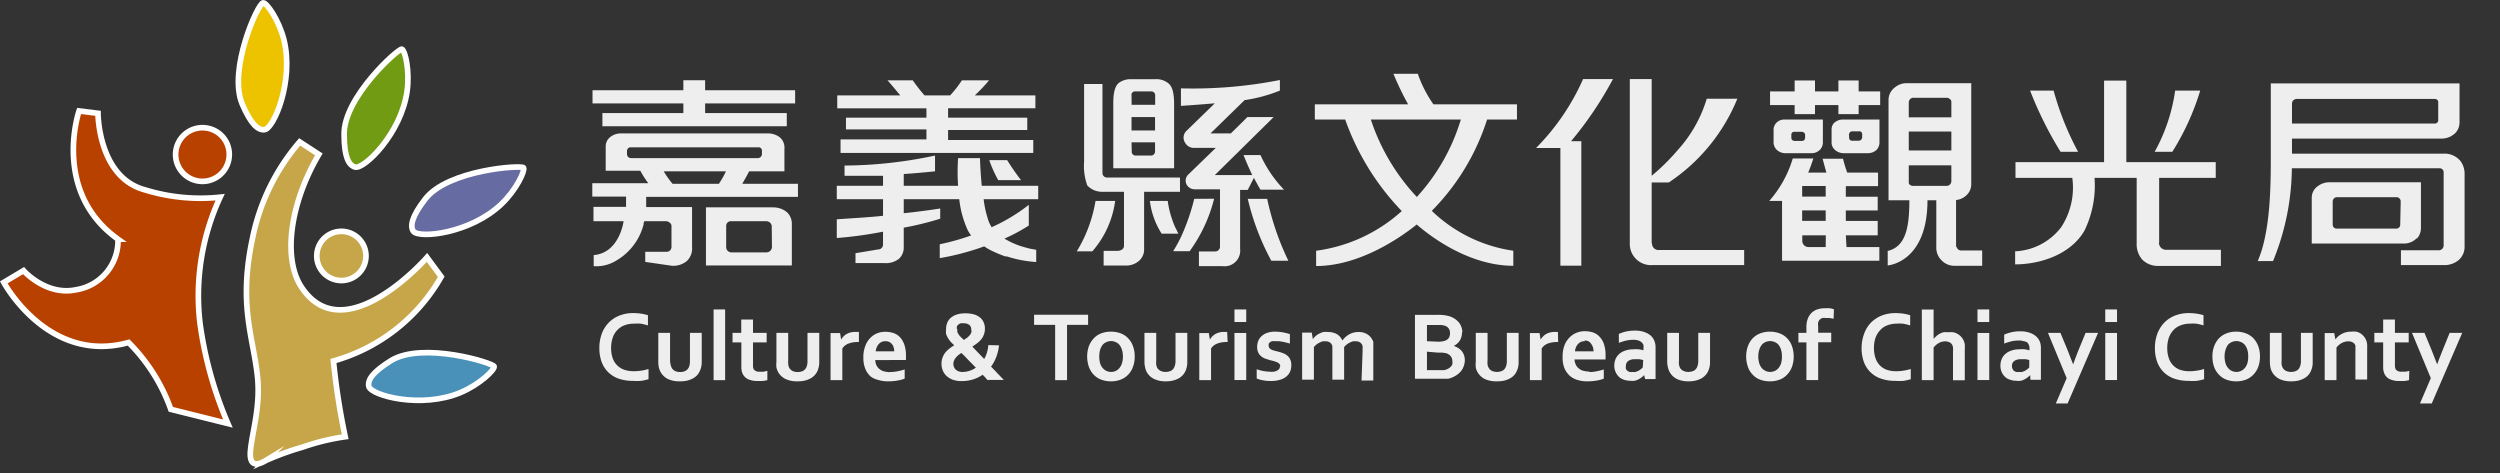 <svg id="圖層_1" data-name="圖層 1" xmlns="http://www.w3.org/2000/svg" viewBox="0 0 212.48 40.24"><rect x="0" y="0" width="212.48" height="40.24" fill="#333333" stroke="none"/><defs><style>.cls-1{fill:#eee;}.cls-2{fill:#b94100;}.cls-3{fill:none;stroke:#fff;stroke-miterlimit:10;stroke-width:0.48px;}.cls-4{fill:#c6a648;}.cls-5{fill:#709b12;}.cls-6{fill:#edc300;}.cls-7{fill:#666ba1;}.cls-8{fill:#4991b8;}</style></defs><title>footerTBOCC</title><path class="cls-1" d="M53.84,27.51a2.15,2.15,0,0,0-.77.14,1.62,1.62,0,0,0-.6.4,1.72,1.72,0,0,0-.39.64,2.66,2.66,0,0,0-.14.88,2.51,2.51,0,0,0,.13.86,1.58,1.58,0,0,0,1,1,2.43,2.43,0,0,0,.79.12,3.52,3.52,0,0,0,.64-.05,3.76,3.76,0,0,0,.62-.14v.87a5.33,5.33,0,0,1-.63.14,5.27,5.27,0,0,1-.7,0,3.62,3.62,0,0,1-1.24-.2,2.35,2.35,0,0,1-.89-.57,2.33,2.33,0,0,1-.54-.88,3.39,3.39,0,0,1-.18-1.13,3.52,3.52,0,0,1,.19-1.18,2.7,2.7,0,0,1,.56-.94,2.64,2.64,0,0,1,.91-.63,3.17,3.17,0,0,1,1.23-.23,4.68,4.68,0,0,1,.67.05,4,4,0,0,1,.57.13v.87a4.26,4.26,0,0,0-.62-.15,3.6,3.6,0,0,0-.56,0"/><path class="cls-1" d="M57.76,32.41a2.3,2.3,0,0,1-1-.2,1.48,1.48,0,0,1-.6-.56,1.67,1.67,0,0,1-.16-.41,2.49,2.49,0,0,1-.05-.5V28.29h1v2.35A1.75,1.75,0,0,0,57,31a1,1,0,0,0,.09.26.66.66,0,0,0,.28.27,1,1,0,0,0,.44.09,1,1,0,0,0,.45-.1.67.67,0,0,0,.29-.31,1.32,1.32,0,0,0,.09-.54V28.29h1v2.45a1.73,1.73,0,0,1-.18.83,1.36,1.36,0,0,1-.24.35,1.38,1.38,0,0,1-.36.26,2.09,2.09,0,0,1-.46.17,2.65,2.65,0,0,1-.58.06"/><rect class="cls-1" x="60.65" y="26.3" width="0.98" height="6.01"/><path class="cls-1" d="M65.22,32.31a3.27,3.27,0,0,1-.4.07l-.43,0a1.83,1.83,0,0,1-.83-.16,1,1,0,0,1-.45-.47,1.44,1.44,0,0,1-.1-.6V29.1h-.75v-.81H63V27.16h1v1.13h1.16v.81H64v1.95a.66.66,0,0,0,.07.35.55.55,0,0,0,.49.19,2,2,0,0,0,.34,0l.32-.07Z"/><path class="cls-1" d="M67.76,32.41a2.25,2.25,0,0,1-1-.2,1.44,1.44,0,0,1-.61-.56,1.67,1.67,0,0,1-.16-.41,2.49,2.49,0,0,1,0-.5V28.29h1v2.35A1.75,1.75,0,0,0,67,31a.72.72,0,0,0,.08.26.66.66,0,0,0,.28.27,1,1,0,0,0,.44.09,1.08,1.08,0,0,0,.46-.1.71.71,0,0,0,.28-.31,1.32,1.32,0,0,0,.09-.54V28.29h1v2.45a1.86,1.86,0,0,1-.17.83,1.4,1.4,0,0,1-.25.35,1.38,1.38,0,0,1-.36.26,1.91,1.91,0,0,1-.46.17,2.58,2.58,0,0,1-.58.06"/><path class="cls-1" d="M73,29.07h-.09a2.15,2.15,0,0,0-.79.13,1.07,1.07,0,0,0-.53.42v2.69h-1v-4h.81l.09.56h0a1.19,1.19,0,0,1,.48-.49,1.49,1.49,0,0,1,.73-.17H73Z"/><path class="cls-1" d="M75.66,31.62a3.21,3.21,0,0,0,.6-.06,5.83,5.83,0,0,0,.63-.16v.78a2.63,2.63,0,0,1-.59.16,4.32,4.32,0,0,1-.82.07,2.73,2.73,0,0,1-.81-.11A1.79,1.79,0,0,1,74,32a1.76,1.76,0,0,1-.45-.64,2.39,2.39,0,0,1-.17-.94,2.54,2.54,0,0,1,.16-1,1.82,1.82,0,0,1,1-1.09,1.9,1.9,0,0,1,.71-.13,2.23,2.23,0,0,1,.7.11,1.41,1.41,0,0,1,.56.37,1.79,1.79,0,0,1,.36.64,2.86,2.86,0,0,1,.13.93c0,.14,0,.25,0,.35H74.39a1.17,1.17,0,0,0,.12.48.91.91,0,0,0,.27.31.93.93,0,0,0,.39.18,1.88,1.88,0,0,0,.49.06M75.26,29a.88.88,0,0,0-.33.06.92.92,0,0,0-.25.19,1.1,1.1,0,0,0-.17.28,1.14,1.14,0,0,0-.08.33H76a.88.88,0,0,0-.05-.33.67.67,0,0,0-.14-.28.71.71,0,0,0-.23-.19.81.81,0,0,0-.33-.06"/><path class="cls-1" d="M84.91,29.35a3.91,3.91,0,0,1-.24,1,3.3,3.3,0,0,1-.44.81l.4.41c.12.14.23.25.33.35l.24.25.12.12H83.91l-.15-.19-.24-.25a3,3,0,0,1-.86.41,3.31,3.31,0,0,1-.93.13,2.19,2.19,0,0,1-.7-.1,1.57,1.57,0,0,1-.54-.3,1.35,1.35,0,0,1-.35-.47,1.54,1.54,0,0,1-.12-.61,1.42,1.42,0,0,1,.09-.52,1.72,1.72,0,0,1,.23-.42,2.26,2.26,0,0,1,.35-.34,4.21,4.21,0,0,1,.41-.28l-.3-.3a2.35,2.35,0,0,1-.23-.32,1.58,1.58,0,0,1-.16-.35,1.75,1.75,0,0,1,0-.4,1.32,1.32,0,0,1,.11-.57,1,1,0,0,1,.32-.42,1.43,1.43,0,0,1,.52-.27,2.4,2.4,0,0,1,.69-.09,2.84,2.84,0,0,1,.69.08,1.48,1.48,0,0,1,.52.25,1,1,0,0,1,.33.41,1.25,1.25,0,0,1,.12.56,1.36,1.36,0,0,1-.09.51,1.27,1.27,0,0,1-.23.41,2.2,2.2,0,0,1-.35.33l-.4.28.46.48.55.57a2.66,2.66,0,0,0,.23-.54,3,3,0,0,0,.12-.64Zm-3.09,2.26a1.88,1.88,0,0,0,.57-.09,2,2,0,0,0,.55-.27l-.32-.33-.32-.32L82,30.28,81.71,30a3.15,3.15,0,0,0-.27.19,1.45,1.45,0,0,0-.21.22.72.72,0,0,0-.14.24.6.6,0,0,0-.06.27.62.62,0,0,0,.07.31.56.56,0,0,0,.16.21.75.75,0,0,0,.25.13,1.06,1.06,0,0,0,.31.05M81.37,28a.85.85,0,0,0,0,.23,1.13,1.13,0,0,0,.12.21,1.24,1.24,0,0,0,.19.22l.24.23.27-.18a1.49,1.49,0,0,0,.22-.21.79.79,0,0,0,.14-.23.58.58,0,0,0,0-.26.5.5,0,0,0-.16-.39.73.73,0,0,0-.47-.14.77.77,0,0,0-.27,0,.55.55,0,0,0-.2.11.36.36,0,0,0-.12.16.54.54,0,0,0,0,.21"/><polygon class="cls-1" points="90.69 32.31 89.68 32.31 89.68 27.61 87.89 27.61 87.89 26.75 92.48 26.75 92.48 27.61 90.69 27.61 90.69 32.31"/><path class="cls-1" d="M96.44,30.3a2.35,2.35,0,0,1-.14.86,1.87,1.87,0,0,1-.4.67,1.76,1.76,0,0,1-.64.43,2.23,2.23,0,0,1-.83.15,2.26,2.26,0,0,1-.85-.15,1.68,1.68,0,0,1-.64-.43,1.87,1.87,0,0,1-.4-.67,2.71,2.71,0,0,1,0-1.72,2,2,0,0,1,.41-.67,1.65,1.65,0,0,1,.63-.43,2.24,2.24,0,0,1,.84-.15,2.3,2.3,0,0,1,.85.15,1.65,1.65,0,0,1,.63.43,1.81,1.81,0,0,1,.4.67,2.35,2.35,0,0,1,.14.86m-1,0a1.89,1.89,0,0,0-.08-.56,1.27,1.27,0,0,0-.21-.42.75.75,0,0,0-.32-.24.9.9,0,0,0-.4-.09.87.87,0,0,0-.4.09.75.75,0,0,0-.32.24,1.27,1.27,0,0,0-.21.42,1.91,1.91,0,0,0-.07.56,2,2,0,0,0,.07.57,1.17,1.17,0,0,0,.21.4,1,1,0,0,0,.32.25.91.91,0,0,0,.41.09.9.9,0,0,0,.4-.09.93.93,0,0,0,.31-.25,1.17,1.17,0,0,0,.21-.4,2,2,0,0,0,.08-.57"/><path class="cls-1" d="M99.09,32.41a2.25,2.25,0,0,1-1-.2,1.44,1.44,0,0,1-.61-.56,1.34,1.34,0,0,1-.15-.41,1.9,1.9,0,0,1-.06-.5V28.29h1v2.35a1.75,1.75,0,0,0,0,.35,1,1,0,0,0,.08.26.63.63,0,0,0,.29.27.94.94,0,0,0,.43.09,1.08,1.08,0,0,0,.46-.1.65.65,0,0,0,.28-.31,1.3,1.3,0,0,0,.1-.54V28.29h1v2.45a1.86,1.86,0,0,1-.17.83,1.4,1.4,0,0,1-.25.35,1.52,1.52,0,0,1-.35.26,2.17,2.17,0,0,1-.47.17,2.58,2.58,0,0,1-.58.06"/><path class="cls-1" d="M104.34,29.07h-.09a2.15,2.15,0,0,0-.79.13,1.07,1.07,0,0,0-.53.42v2.69h-1v-4h.81l.09.56h0a1.26,1.26,0,0,1,.48-.49,1.51,1.51,0,0,1,.73-.17h.26Z"/><path class="cls-1" d="M104.92,26.3h1v1.07h-1Zm0,2h1v4h-1Z"/><path class="cls-1" d="M108.81,31.14a.31.31,0,0,0-.07-.21.72.72,0,0,0-.19-.14l-.28-.1-.33-.08-.41-.13a1.13,1.13,0,0,1-.35-.21.83.83,0,0,1-.24-.31,1,1,0,0,1-.09-.46,1.35,1.35,0,0,1,.12-.59,1.08,1.08,0,0,1,.33-.4,1.23,1.23,0,0,1,.47-.24,1.85,1.85,0,0,1,.58-.08,3.85,3.85,0,0,1,.69.06,4.22,4.22,0,0,1,.59.15v.8l-.29-.08-.31-.07-.31-.05-.29,0a1.12,1.12,0,0,0-.29,0,.46.46,0,0,0-.2.09.35.35,0,0,0-.11.13.33.33,0,0,0,0,.15.32.32,0,0,0,.07.22.48.48,0,0,0,.2.14,1.43,1.43,0,0,0,.27.09l.28.07A3.17,3.17,0,0,1,109,30a1.25,1.25,0,0,1,.38.2.89.89,0,0,1,.27.33,1.08,1.08,0,0,1,.1.51,1.38,1.38,0,0,1-.12.59,1.22,1.22,0,0,1-.36.42,1.59,1.59,0,0,1-.56.25,2.59,2.59,0,0,1-.7.08,3.54,3.54,0,0,1-.69-.06,2.6,2.6,0,0,1-.51-.15v-.79a3.38,3.38,0,0,0,.6.16,3.25,3.25,0,0,0,.51.05,1.72,1.72,0,0,0,.34,0,1,1,0,0,0,.28-.09.62.62,0,0,0,.18-.14.38.38,0,0,0,.06-.22"/><path class="cls-1" d="M115.81,29.86v-.24c0-.08,0-.14,0-.19a.51.51,0,0,0-.18-.3.58.58,0,0,0-.37-.12,1.26,1.26,0,0,0-.27,0,1.53,1.53,0,0,0-.27.11,1.4,1.4,0,0,0-.26.16,1.52,1.52,0,0,0-.22.22v2.77h-1V29.62c0-.08,0-.14,0-.19a.51.51,0,0,0-.18-.3.59.59,0,0,0-.38-.12,1.27,1.27,0,0,0-.26,0,1.53,1.53,0,0,0-.27.11,1.4,1.4,0,0,0-.26.16,1.52,1.52,0,0,0-.22.22v2.77h-1v-4h.82l.09.56h0a1.27,1.27,0,0,1,.22-.25,1.14,1.14,0,0,1,.3-.21,1.79,1.79,0,0,1,.37-.15,1.86,1.86,0,0,1,.42,0,1.53,1.53,0,0,1,.72.17,1.18,1.18,0,0,1,.48.55h0a2.35,2.35,0,0,1,.26-.29,1.54,1.54,0,0,1,.32-.23,1.55,1.55,0,0,1,.8-.2,1.33,1.33,0,0,1,.72.18,1.15,1.15,0,0,1,.45.48.89.89,0,0,1,.08.17c0,.07,0,.14,0,.21a2.06,2.06,0,0,1,0,.26c0,.1,0,.2,0,.32v2.5h-1Z"/><path class="cls-1" d="M124.26,28.23a1.38,1.38,0,0,1-.16.67,1.32,1.32,0,0,1-.54.5h0a1.91,1.91,0,0,1,.38.18,1.52,1.52,0,0,1,.3.26,1.31,1.31,0,0,1,.19.35,1.37,1.37,0,0,1,.07.42,1.6,1.6,0,0,1-.29.89,1.71,1.71,0,0,1-.44.4,2.14,2.14,0,0,1-.68.29l-.22,0-.27,0-.34,0h-2V26.76h1.93a3.34,3.34,0,0,1,1,.12,1.71,1.71,0,0,1,.84.57,1.44,1.44,0,0,1,.26.78m-2.09.81a1.89,1.89,0,0,0,.62-.08.68.68,0,0,0,.33-.26.82.82,0,0,0,.09-.38.69.69,0,0,0-.11-.4.64.64,0,0,0-.38-.25l-.26-.05h-1.21V29Zm-.92.85v1.57h.67l.46,0,.32,0a1.17,1.17,0,0,0,.36-.13.8.8,0,0,0,.22-.17.61.61,0,0,0,.13-.22,1,1,0,0,0,0-.25.68.68,0,0,0-.13-.4.79.79,0,0,0-.4-.27l-.29-.05-.41,0Z"/><path class="cls-1" d="M127.19,32.41a2.3,2.3,0,0,1-1-.2,1.48,1.48,0,0,1-.6-.56,1.35,1.35,0,0,1-.16-.41,2.49,2.49,0,0,1,0-.5V28.29h1v2.35a1.75,1.75,0,0,0,0,.35,1,1,0,0,0,.09.26.61.61,0,0,0,.28.27,1,1,0,0,0,.44.09,1.06,1.06,0,0,0,.45-.1.61.61,0,0,0,.28-.31,1.16,1.16,0,0,0,.1-.54V28.29h1v2.45a1.73,1.73,0,0,1-.17.83,1.36,1.36,0,0,1-.24.35,1.38,1.38,0,0,1-.36.26,2.09,2.09,0,0,1-.46.17,2.65,2.65,0,0,1-.58.06"/><path class="cls-1" d="M132.43,29.07h-.08a2.2,2.2,0,0,0-.8.13,1.09,1.09,0,0,0-.52.42v2.69h-1v-4h.82l.09.56h0a1.33,1.33,0,0,1,.48-.49,1.54,1.54,0,0,1,.73-.17h.26Z"/><path class="cls-1" d="M135.08,31.62a3.05,3.05,0,0,0,.6-.06,4.85,4.85,0,0,0,.63-.16v.78a2.51,2.51,0,0,1-.58.16,4.39,4.39,0,0,1-.82.07,2.65,2.65,0,0,1-.81-.11,1.72,1.72,0,0,1-.67-.35,1.91,1.91,0,0,1-.46-.64,2.4,2.4,0,0,1-.16-.94,2.76,2.76,0,0,1,.15-1,1.93,1.93,0,0,1,.43-.68,1.69,1.69,0,0,1,.61-.41,1.85,1.85,0,0,1,.7-.13,2.3,2.3,0,0,1,.71.11,1.37,1.37,0,0,1,.55.37,1.66,1.66,0,0,1,.37.64,2.86,2.86,0,0,1,.13.93c0,.14,0,.25,0,.35h-2.64a1.17,1.17,0,0,0,.13.48.81.81,0,0,0,.27.31.88.88,0,0,0,.39.18,1.86,1.86,0,0,0,.48.06M134.69,29a.84.84,0,0,0-.33.06.79.79,0,0,0-.25.19.88.88,0,0,0-.17.28,1.14,1.14,0,0,0-.08.33h1.58a1.14,1.14,0,0,0-.05-.33.82.82,0,0,0-.14-.28A.71.71,0,0,0,135,29a.88.88,0,0,0-.33-.06"/><path class="cls-1" d="M139.74,31.88h0a1.2,1.2,0,0,1-.2.18,1.67,1.67,0,0,1-.26.17,1.15,1.15,0,0,1-.34.13,1.23,1.23,0,0,1-.39,0,1.61,1.61,0,0,1-.54-.09,1.12,1.12,0,0,1-.42-.25,1.3,1.3,0,0,1-.28-.41,1.32,1.32,0,0,1-.11-.53,1.59,1.59,0,0,1,.12-.59,1.27,1.27,0,0,1,.33-.43,1.47,1.47,0,0,1,.51-.27,1.93,1.93,0,0,1,.65-.1,2.33,2.33,0,0,1,.48,0,3,3,0,0,1,.39.08v-.17a.86.86,0,0,0,0-.27.57.57,0,0,0-.15-.23.76.76,0,0,0-.28-.16,1.22,1.22,0,0,0-.41-.06,3.05,3.05,0,0,0-.6.06,5.24,5.24,0,0,0-.65.2v-.76a3.43,3.43,0,0,1,.64-.21,3.38,3.38,0,0,1,.72-.07,2.27,2.27,0,0,1,.77.11,1.69,1.69,0,0,1,.55.29,1.19,1.19,0,0,1,.33.45,1.47,1.47,0,0,1,.11.56v1.51c0,.27,0,.5,0,.69s0,.36,0,.51h-.89Zm-.08-1.28-.32-.07-.37,0a1,1,0,0,0-.57.14.5.5,0,0,0-.21.44.61.61,0,0,0,0,.24.55.55,0,0,0,.13.17.66.66,0,0,0,.19.09.59.59,0,0,0,.23,0,.86.86,0,0,0,.28,0l.25-.1.2-.14a1,1,0,0,0,.15-.14Z"/><path class="cls-1" d="M143.52,32.41a2.25,2.25,0,0,1-1-.2,1.42,1.42,0,0,1-.76-1,1.9,1.9,0,0,1-.06-.5V28.29h1v2.35a1.75,1.75,0,0,0,0,.35,1.6,1.6,0,0,0,.08.26.69.69,0,0,0,.29.27.94.94,0,0,0,.43.09,1.08,1.08,0,0,0,.46-.1.65.65,0,0,0,.28-.31,1.3,1.3,0,0,0,.1-.54V28.29h1v2.45a1.86,1.86,0,0,1-.17.83,1.4,1.4,0,0,1-.25.35,1.52,1.52,0,0,1-.35.26,2.17,2.17,0,0,1-.47.17,2.52,2.52,0,0,1-.58.06"/><path class="cls-1" d="M152.45,30.3a2.58,2.58,0,0,1-.14.86,1.89,1.89,0,0,1-.41.67,1.65,1.65,0,0,1-.63.43,2.24,2.24,0,0,1-.84.15,2.3,2.3,0,0,1-.85-.15,1.65,1.65,0,0,1-.63-.43,1.74,1.74,0,0,1-.4-.67,2.71,2.71,0,0,1,0-1.72,2,2,0,0,1,.4-.67,1.76,1.76,0,0,1,.64-.43,2.23,2.23,0,0,1,.83-.15,2.26,2.26,0,0,1,.85.15,1.68,1.68,0,0,1,.64.43,1.81,1.81,0,0,1,.4.67,2.58,2.58,0,0,1,.14.86m-1,0a1.91,1.91,0,0,0-.07-.56,1.27,1.27,0,0,0-.21-.42.75.75,0,0,0-.32-.24.91.91,0,0,0-.41-.09.93.93,0,0,0-.4.09.79.79,0,0,0-.31.24,1.27,1.27,0,0,0-.21.42,1.89,1.89,0,0,0-.08.56,2,2,0,0,0,.08.57,1.17,1.17,0,0,0,.21.4,1,1,0,0,0,.32.25.9.9,0,0,0,.4.09,1,1,0,0,0,.41-.09.93.93,0,0,0,.31-.25,1.17,1.17,0,0,0,.21-.4,2,2,0,0,0,.07-.57"/><path class="cls-1" d="M155.84,27.09l-.33-.06-.33,0a.85.85,0,0,0-.29,0,.54.54,0,0,0-.22.13.57.57,0,0,0-.14.24,1.16,1.16,0,0,0,0,.35v.53h1.11v.81h-1.11v3.21h-1V29.1h-.68v-.81h.68v-.48a2,2,0,0,1,.12-.73,1.37,1.37,0,0,1,.33-.5,1.32,1.32,0,0,1,.5-.29,2.06,2.06,0,0,1,.62-.09,3,3,0,0,1,.42,0,1.62,1.62,0,0,1,.35.09Z"/><path class="cls-1" d="M161.17,27.51a2.1,2.1,0,0,0-.76.14,1.48,1.48,0,0,0-.6.4,1.88,1.88,0,0,0-.4.64,2.66,2.66,0,0,0-.14.88,2.78,2.78,0,0,0,.13.86,1.65,1.65,0,0,0,.37.62,1.58,1.58,0,0,0,.59.38,2.39,2.39,0,0,0,.79.12,3.59,3.59,0,0,0,.64-.05,3.64,3.64,0,0,0,.61-.14v.87a5.16,5.16,0,0,1-.62.14,5.37,5.37,0,0,1-.7,0,3.58,3.58,0,0,1-1.24-.2,2.32,2.32,0,0,1-1.44-1.45,3.39,3.39,0,0,1-.18-1.13,3.52,3.52,0,0,1,.2-1.18,2.68,2.68,0,0,1,.55-.94,2.74,2.74,0,0,1,.91-.63,3.22,3.22,0,0,1,1.24-.23,4.65,4.65,0,0,1,.66.05,4,4,0,0,1,.57.13v.87a4,4,0,0,0-.62-.15,3.52,3.52,0,0,0-.56,0"/><path class="cls-1" d="M164.34,27.94c0,.21,0,.38,0,.51a3.29,3.29,0,0,1,0,.36h0a2.28,2.28,0,0,1,.22-.23,1.35,1.35,0,0,1,.27-.2,1.6,1.6,0,0,1,.35-.14,1.86,1.86,0,0,1,.42,0,1.67,1.67,0,0,1,.39,0,1,1,0,0,1,.35.12,1.27,1.27,0,0,1,.53.53,1.69,1.69,0,0,1,.12.36,3.23,3.23,0,0,1,0,.48v2.59h-1V29.86a2.41,2.41,0,0,0,0-.31.83.83,0,0,0-.05-.2.53.53,0,0,0-.25-.26.91.91,0,0,0-.37-.08,1.19,1.19,0,0,0-.53.14,1.49,1.49,0,0,0-.45.39v2.77h-1v-6h1Z"/><path class="cls-1" d="M168.07,26.3h1v1.07h-1Zm0,2h1v4h-1Z"/><path class="cls-1" d="M172.55,31.88h0a1.2,1.2,0,0,1-.2.18,1.3,1.3,0,0,1-.26.17,1.2,1.2,0,0,1-.33.13,1.29,1.29,0,0,1-.4,0,1.51,1.51,0,0,1-.53-.09,1.09,1.09,0,0,1-.43-.25,1.3,1.3,0,0,1-.28-.41,1.32,1.32,0,0,1-.1-.53,1.41,1.41,0,0,1,.12-.59,1.16,1.16,0,0,1,.33-.43,1.42,1.42,0,0,1,.5-.27,2,2,0,0,1,.65-.1,2.49,2.49,0,0,1,.49,0l.38.08v-.17a.65.65,0,0,0-.05-.27.57.57,0,0,0-.15-.23A.69.69,0,0,0,172,29a1.22,1.22,0,0,0-.41-.06,3.05,3.05,0,0,0-.6.06,5.81,5.81,0,0,0-.65.2v-.76a3.53,3.53,0,0,1,.65-.21,3.23,3.23,0,0,1,.71-.07,2.27,2.27,0,0,1,.77.11,1.59,1.59,0,0,1,.55.29,1.34,1.34,0,0,1,.34.45,1.47,1.47,0,0,1,.1.56v1.51c0,.27,0,.5,0,.69s0,.36,0,.51h-.89Zm-.08-1.28a2.21,2.21,0,0,0-.32-.07l-.37,0a1,1,0,0,0-.57.14.5.5,0,0,0-.21.44.47.47,0,0,0,.05.24.52.52,0,0,0,.12.17.66.66,0,0,0,.19.09.62.62,0,0,0,.23,0,.82.82,0,0,0,.28,0l.25-.1.2-.14a1,1,0,0,0,.15-.14Z"/><path class="cls-1" d="M174.06,28.29h1.06l.6,1.45c.22.56.39,1,.48,1.23h0c.07-.2.21-.59.43-1.15l.63-1.53h1.06l-2.59,6h-1l.92-2.15Z"/><path class="cls-1" d="M178.93,26.3h1v1.07h-1Zm0,2h1v4h-1Z"/><path class="cls-1" d="M186.1,27.51a2.1,2.1,0,0,0-.76.14,1.58,1.58,0,0,0-.61.4,2,2,0,0,0-.39.64,2.66,2.66,0,0,0-.14.88,2.51,2.51,0,0,0,.13.86,1.53,1.53,0,0,0,.37.62,1.5,1.5,0,0,0,.59.38,2.37,2.37,0,0,0,.78.12,3.63,3.63,0,0,0,.65-.05,3.88,3.88,0,0,0,.61-.14v.87a4.92,4.92,0,0,1-.63.14,5.12,5.12,0,0,1-.69,0,3.68,3.68,0,0,1-1.25-.2,2.35,2.35,0,0,1-.89-.57,2.33,2.33,0,0,1-.54-.88,3.39,3.39,0,0,1-.18-1.13,3.52,3.52,0,0,1,.19-1.18,2.86,2.86,0,0,1,.56-.94,2.64,2.64,0,0,1,.91-.63,3.17,3.17,0,0,1,1.23-.23,4.68,4.68,0,0,1,.67.05,4,4,0,0,1,.57.13v.87a4.26,4.26,0,0,0-.62-.15,3.6,3.6,0,0,0-.56,0"/><path class="cls-1" d="M192.08,30.3a2.58,2.58,0,0,1-.14.86,1.89,1.89,0,0,1-.41.67,1.73,1.73,0,0,1-.63.43,2.24,2.24,0,0,1-.84.15,2.3,2.3,0,0,1-.85-.15,1.65,1.65,0,0,1-.63-.43,1.89,1.89,0,0,1-.41-.67,2.59,2.59,0,0,1-.13-.86,2.35,2.35,0,0,1,.14-.86,2,2,0,0,1,.4-.67,1.76,1.76,0,0,1,.64-.43,2.23,2.23,0,0,1,.83-.15,2.26,2.26,0,0,1,.85.15,1.76,1.76,0,0,1,.64.43,2,2,0,0,1,.4.67,2.58,2.58,0,0,1,.14.86m-1,0a1.91,1.91,0,0,0-.07-.56,1.27,1.27,0,0,0-.21-.42.82.82,0,0,0-.32-.24,1,1,0,0,0-.41-.09.93.93,0,0,0-.4.09.82.82,0,0,0-.32.24,1.49,1.49,0,0,0-.2.42,1.89,1.89,0,0,0-.08.56,2,2,0,0,0,.08.57,1.17,1.17,0,0,0,.21.4.93.93,0,0,0,1.44,0,1.17,1.17,0,0,0,.21-.4,2,2,0,0,0,.07-.57"/><path class="cls-1" d="M194.73,32.41a2.3,2.3,0,0,1-1-.2,1.48,1.48,0,0,1-.6-.56,1.35,1.35,0,0,1-.16-.41,2.49,2.49,0,0,1-.05-.5V28.29h1v2.35a1.75,1.75,0,0,0,0,.35,1,1,0,0,0,.09.26.61.61,0,0,0,.28.27,1,1,0,0,0,.44.09,1,1,0,0,0,.45-.1.61.61,0,0,0,.28-.31,1.16,1.16,0,0,0,.1-.54V28.29h1v2.45a1.73,1.73,0,0,1-.17.83,1.36,1.36,0,0,1-.24.35,1.38,1.38,0,0,1-.36.26,2.09,2.09,0,0,1-.46.17,2.65,2.65,0,0,1-.58.06"/><path class="cls-1" d="M198.49,28.85h0a1.71,1.71,0,0,1,.22-.25,1.41,1.41,0,0,1,.31-.21,1.55,1.55,0,0,1,.81-.2,1.54,1.54,0,0,1,.43,0,1.2,1.2,0,0,1,.37.15,1.32,1.32,0,0,1,.3.28,1.21,1.21,0,0,1,.26.68,3.49,3.49,0,0,1,0,.35v2.61h-1V29.85a2.35,2.35,0,0,0,0-.28,1.18,1.18,0,0,0,0-.2.48.48,0,0,0-.23-.27.7.7,0,0,0-.37-.09,1.21,1.21,0,0,0-.55.14,1.41,1.41,0,0,0-.46.39v2.77h-1v-4h.81Z"/><path class="cls-1" d="M204.75,32.31a3.08,3.08,0,0,1-.39.07l-.43,0a1.81,1.81,0,0,1-.83-.16.93.93,0,0,1-.45-.47,1.44,1.44,0,0,1-.1-.6V29.1h-.75v-.81h.75V27.16h1v1.13h1.17v.81h-1.17v1.95a.77.77,0,0,0,.07.35.58.58,0,0,0,.5.19l.34,0,.31-.07Z"/><path class="cls-1" d="M205,28.29h1.06l.6,1.45q.34.84.48,1.23h0c.07-.2.21-.59.44-1.15l.62-1.53h1.07l-2.59,6h-1l.92-2.15Z"/><polygon class="cls-1" points="157.97 6.84 156.25 6.84 156.25 7.77 154.26 7.77 154.26 6.84 152.53 6.84 152.53 7.77 150.44 7.77 150.44 8.93 152.53 8.93 152.53 9.7 154.26 9.7 154.26 8.93 156.25 8.93 156.25 9.7 157.97 9.7 157.97 8.93 159.8 8.93 159.8 7.77 157.97 7.77 157.97 6.84"/><polygon class="cls-1" points="58.08 9.61 51.2 9.61 51.2 10.73 66.87 10.73 66.87 9.61 59.93 9.61 59.93 8.79 67.58 8.79 67.58 7.67 59.93 7.67 59.93 6.82 58.08 6.82 58.08 7.67 50.36 7.67 50.36 8.79 58.08 8.79 58.08 9.61"/><path class="cls-1" d="M65.68,17.62H60v4.94h7.3V19.05a1.35,1.35,0,0,0-.4-1,1.78,1.78,0,0,0-1.25-.42M65.61,21a.47.47,0,0,1-.47.45h-3a.45.45,0,0,1-.42-.4V19.19a.39.39,0,0,1,.4-.39h3a.47.47,0,0,1,.47.39Z"/><path class="cls-1" d="M120.49,6.27h-2.06a24.76,24.76,0,0,0,1.25,2.6h-7.93v1.29h2.58a21.6,21.6,0,0,0,4.81,7.78,13.49,13.49,0,0,1-7.28,3.37l0,1.3c3.49,0,6.86-2.17,8.55-3.53,1.64,1.43,4.79,3.51,8.21,3.51V21.31a12.56,12.56,0,0,1-6.93-3.39,19.36,19.36,0,0,0,4.7-7.76h2.54V8.87h-7.1a10.67,10.67,0,0,1-1.33-2.6m-.08,10.47a17.69,17.69,0,0,1-3.91-6.58h7.65a17,17,0,0,1-3.74,6.58"/><path class="cls-1" d="M134.55,6.72a19.53,19.53,0,0,1-4,5.86h2.07v10h1.78V12h-.87a31,31,0,0,0,3.56-5.28Z"/><path class="cls-1" d="M140.38,20.68V15.51h1.45a15.62,15.62,0,0,0,5.83-7.12h-2.6a11.34,11.34,0,0,1-2.49,4.39,17.93,17.93,0,0,1-2.19,2.16V6.72h-1.86V20.65a1.8,1.8,0,0,0,1.92,1.88h7.8V21.25H141a.55.55,0,0,1-.59-.57"/><path class="cls-1" d="M187,7.7h-2.13a15,15,0,0,1-1.74,5.2h1.5A21.35,21.35,0,0,0,187,7.7"/><path class="cls-1" d="M183.51,20.64V15.12h4.81V13.78h-7.6V6.85h-1.89v6.93H171.3v1.34h4.83a6.15,6.15,0,0,1-.94,4.18,5.21,5.21,0,0,1-3.92,2.06l0,1.11c2.07,0,4.69-.8,5.89-2.86a8.81,8.81,0,0,0,.86-4.49h3.58v5.54a2,2,0,0,0,.47,1.4,1.87,1.87,0,0,0,1.4.54h5.29V21.23h-4.62a.61.61,0,0,1-.65-.59"/><path class="cls-1" d="M176.62,12.9a24.66,24.66,0,0,1-2.08-5.2h-2a31.9,31.9,0,0,0,2.59,5.2Z"/><path class="cls-1" d="M209.08,13.64a1.75,1.75,0,0,0-1.4-.58H194.8V11.78h12.67a1.69,1.69,0,0,0,1.19-.45,1.3,1.3,0,0,0,.38-.94V9.09h0v-2H193v2h0v4.1c0,2.43,0,6.44-1.11,9h1.3a21.27,21.27,0,0,0,1.6-7.89h12.53a.34.34,0,0,1,.37.36v6.21a.41.41,0,0,1-.45.4h-3.18l0,1.26h3.64a1.87,1.87,0,0,0,1.27-.43,1.49,1.49,0,0,0,.5-1.16v-6.1a1.83,1.83,0,0,0-.4-1.22M194.8,8.8a.4.4,0,0,1,.42-.39h11.69c.22,0,.32.12.32.28v1.5a.28.28,0,0,1-.3.31H194.8Z"/><path class="cls-1" d="M205.44,20.26a1.35,1.35,0,0,0,.32-.87v-1.9h0v-2H198a1.61,1.61,0,0,0-1,.33,1.18,1.18,0,0,0-.52.95v1.93h0v2h7.78a1.53,1.53,0,0,0,1.14-.45M204,19.09a.33.33,0,0,1-.36.34h-5a.34.34,0,0,1-.38-.33v-2a.37.37,0,0,1,.38-.34h5a.36.36,0,0,1,.4.36Z"/><path class="cls-1" d="M166.25,21V17a1.49,1.49,0,0,0,.93-.45,1.27,1.27,0,0,0,.36-.87V8.51h0V7.07H162a1.54,1.54,0,0,0-.95.36,1.34,1.34,0,0,0-.54,1v8.59h1.77c0,2.29-.3,3.94-1.84,4.31h0v1.23h0s3.38-.23,3.38-5.54h.75V21a1.5,1.5,0,0,0,.45,1.13,1.51,1.51,0,0,0,1.12.46h2.33v-1.3h-1.81a.4.4,0,0,1-.37-.34m-.44-5.54a.41.41,0,0,1-.38.39h-2.86c-.2,0-.38-.12-.38-.27V14.05h3.62Zm0-2.62h-3.62V11.18h3.62Zm0-2.82h-3.62V8.69a.4.4,0,0,1,.44-.38h2.8c.16,0,.38.17.38.33Z"/><path class="cls-1" d="M156.88,20h2.71V18.78h-2.71v-.89h2.71V16.72h-2.71v-.9h2.74V14.67H157a11.09,11.09,0,0,1-.36-1.18h-1.73c.08.33.24.9.32,1.18h-1.55c.14-.31.32-.83.44-1.2h-1.75a9.62,9.62,0,0,1-2,3.61h1.09v2.27h0v2.81h8.27V21h-2.79Zm-1.71,1h-1.45a.53.53,0,0,1-.54-.52V20h2Zm0-2.23h-2v-.89h2Zm0-2.06h-2v-.9h2Z"/><path class="cls-1" d="M155.91,10.42a.79.79,0,0,0-.24.53v1.23a.83.83,0,0,0,.3.57,1.1,1.1,0,0,0,.69.27h2.13a1.08,1.08,0,0,0,.69-.27.92.92,0,0,0,.26-.61V11s0,0,0-.07v-.77h-3.15a1.06,1.06,0,0,0-.67.26m1.23,1a.29.29,0,0,1,.3-.26H158a.24.24,0,0,1,.27.26v.27a.3.3,0,0,1-.31.27h-.52a.25.25,0,0,1-.28-.27Z"/><path class="cls-1" d="M154.93,10.16h-3.32a.9.9,0,0,0-.6.25.83.83,0,0,0-.27.59v1.14a.89.89,0,0,0,.31.63,1.07,1.07,0,0,0,.66.25h2.21a1,1,0,0,0,.77-.3.9.9,0,0,0,.24-.65v-.94s0-.09,0-.13h0Zm-1.51,1.57a.27.27,0,0,1-.3.25h-.56c-.19,0-.31-.11-.31-.24v-.29a.24.24,0,0,1,.24-.25h.63c.14,0,.3.11.3.24Z"/><path class="cls-1" d="M63.67,14.56h3V13.43h0s0-.09,0-.14v-.64a1.14,1.14,0,0,0-.42-1,1.64,1.64,0,0,0-1-.31H52.77a1.41,1.41,0,0,0-.88.29,1,1,0,0,0-.41.83v.93h0v1.12h2.94a8.08,8.08,0,0,0,.68,1.06H50.34v1.14h2.87c0,.27,0,.66,0,.87H50.44V18.8H53s-.34,2.7-2.54,2.88v.94a3.15,3.15,0,0,0,1.66-.33,5,5,0,0,0,2.58-3.21.64.64,0,0,0,0-.07l.05-.21h1.85c.22,0,.47.2.47.38V21a.41.41,0,0,1-.43.4H54.84v.86l2.28.33a1.81,1.81,0,0,0,1.25-.4A1.46,1.46,0,0,0,58.82,21v-3.4h-3.9c0-.29,0-.65,0-.87H67.82V15.62H63.09c.14-.25.44-.77.58-1.06M53.62,13.44a.35.35,0,0,1-.33-.29v-.34a.31.31,0,0,1,.33-.29H64.46a.28.28,0,0,1,.3.27v.32a.36.36,0,0,1-.36.33H53.62Zm7.48,2.18H57.16a8.08,8.08,0,0,1-.75-1.06H61.7a7.39,7.39,0,0,1-.6,1.06"/><path class="cls-1" d="M84.84,15.31h1.94a19.9,19.9,0,0,1-1.18-1.7H84.08a10.33,10.33,0,0,0,.76,1.7"/><path class="cls-1" d="M78.74,10H71.9v1h6.84v.85h-7.3V13H87.82V11.9H80.58v-.85h6.73V10H80.58v-.8H88V8.11H82.85a15.13,15.13,0,0,0,1.21-1.28H81.75a9.17,9.17,0,0,1-1,1.28H78.58a13.79,13.79,0,0,1-1-1.28H75.43c.36.39.85,1,1.09,1.28H71.16v1.1h7.58Z"/><path class="cls-1" d="M88.24,16.93V15.79h-4.8c-.12-1.26-.15-2.35-.15-2.35H81.43a17.34,17.34,0,0,0,0,2.35H76.81v-1c.82-.05,2-.16,2.66-.23V13.22a37.46,37.46,0,0,1-7.69.85v.87c.83,0,2.44,0,3.27,0v.85H71.12v1.14h3.93v1.41c-1,.12-3,.23-3.93.3v1.59a33.9,33.9,0,0,0,3.93-.54v1.12a.41.41,0,0,1-.42.39l-1.92.32,0,.84h2.42A1.83,1.83,0,0,0,76.4,22a1.29,1.29,0,0,0,.41-1V19.35a26.64,26.64,0,0,0,3.1-.76v-.87c-.75.12-2.24.32-3.1.4V16.93h4.72a8.52,8.52,0,0,0,.69,2.57,1.32,1.32,0,0,0,.12.22,1.7,1.7,0,0,0,.2.29,19.56,19.56,0,0,1-2.67.75v1.18a21.87,21.87,0,0,0,3.78-1l.24.16a6.16,6.16,0,0,0,.63.32l.29.13.61.24.14,0a10.26,10.26,0,0,0,2.51.48V21.23l-.6-.11-.17-.05a6.64,6.64,0,0,1-1.93-.79,15.25,15.25,0,0,0,2.07-1.11V17.41a15,15,0,0,1-3.18,1.91.1.1,0,0,0,0-.05,2.92,2.92,0,0,1-.21-.4h0a9.13,9.13,0,0,1-.45-1.94Z"/><path class="cls-1" d="M107.72,16.9h-1.67a21.15,21.15,0,0,0,2,5.26h1.45a23.14,23.14,0,0,1-1.8-5.26"/><path class="cls-1" d="M93.11,17.08a12,12,0,0,1-1.59,4.28h1.32a8.13,8.13,0,0,0,1.94-4.28Z"/><path class="cls-1" d="M99.93,19.42a7.12,7.12,0,0,1-.34-.87,7.6,7.6,0,0,1-.34-1.47H97.73a6.71,6.71,0,0,0,1,2.78h1.42l-.21-.44"/><path class="cls-1" d="M106.57,15.12c.14.25.4.74.56,1h2a10.57,10.57,0,0,1-2-2.94h-1.44c.22.56.5,1.19.74,1.7h-3.18l5-4.93h-2.23l-1.41,1.39h-1.73l2.9-2.83a13,13,0,0,0,3-.81V6.8a38.24,38.24,0,0,1-8.41.71V9c.93-.06,2.2-.16,2.88-.22l-2.45,2.38a.81.81,0,0,0-.06,1,.86.86,0,0,0,.76.41h1.83L101,14.83a.72.72,0,0,0-.14.87.79.79,0,0,0,.7.39h2.13V21a.41.41,0,0,1-.42.37h-1.37v1.25h2a1.33,1.33,0,0,0,1.5-1.48v-5h.65Z"/><path class="cls-1" d="M101.5,16.9a18.11,18.11,0,0,1-1.12,3.23h0a13.28,13.28,0,0,1-.67,1.22h1.4a12.86,12.86,0,0,0,2.08-4.46Z"/><path class="cls-1" d="M100.29,15.09H94.08a.39.39,0,0,1-.38-.36V7.14H92.14v6.62a4.83,4.83,0,0,0,.27,2,1.72,1.72,0,0,0,1.33.54h1.79v4.59c0,.31-.3.43-.57.43H93.8v1.25h1.87a1.67,1.67,0,0,0,1.16-.42,1.27,1.27,0,0,0,.41-1V16.3h3.05Z"/><path class="cls-1" d="M96.17,14.3h3.62v-1h0V8.86c0-1-.16-1.52-.5-1.79a1.63,1.63,0,0,0-1.09-.34H96.13a1.69,1.69,0,0,0-1,.29c-.33.23-.51.75-.51,1.76V14.3Zm0-6.2a.29.29,0,0,1,.32-.33h1.37a.32.32,0,0,1,.32.31v.83h-2Zm0,1.85h2v1.14h-2Zm0,2.15h2v.78a.34.34,0,0,1-.36.34H96.51a.32.32,0,0,1-.32-.34Z"/><path class="cls-2" d="M18.71,16.76a16,16,0,0,1-6.38-.62c-4-1.06-4-6.51-4-6.51l-1.61-.2s-2.35,6.85,3.31,10.9a4.23,4.23,0,0,1-3.58,4.3C3.91,25.16,2,23,2,23L.32,24s3.77,7,10.61,5.11a15.26,15.26,0,0,1,3.59,5.68L19.37,36A32.76,32.76,0,0,1,17,27.49a19.9,19.9,0,0,1,1.67-10.73"/><path class="cls-3" d="M18.71,16.76a16,16,0,0,1-6.38-.62c-4-1.06-4-6.51-4-6.51l-1.61-.2s-2.35,6.85,3.31,10.9a4.23,4.23,0,0,1-3.58,4.3C3.91,25.16,2,23,2,23L.32,24s3.77,7,10.61,5.11a15.26,15.26,0,0,1,3.59,5.68L19.37,36A32.76,32.76,0,0,1,17,27.49,19.9,19.9,0,0,1,18.71,16.76Z"/><path class="cls-4" d="M37.5,23.52l-1.21-1.64s-6.94,7.94-10.6,2.62C24,22.09,24.61,17.35,27.1,13.12l-1.63-1.06a18,18,0,0,0-4,8.15c-1.21,5.62,0,8.27.39,11.59.34,2.69-.47,5.05-.58,6.58-.08,1.11.42,1.3,1.31.76A23.65,23.65,0,0,1,25.73,38a18.85,18.85,0,0,1,3.61-.88,59.6,59.6,0,0,1-1-6.44,15.27,15.27,0,0,0,9.15-7.11"/><path class="cls-3" d="M37.5,23.52l-1.21-1.64s-6.94,7.94-10.6,2.62C24,22.09,24.61,17.35,27.1,13.12l-1.63-1.06a18,18,0,0,0-4,8.15c-1.21,5.62,0,8.27.39,11.59.34,2.69-.47,5.05-.58,6.58-.08,1.11.42,1.3,1.31.76A23.65,23.65,0,0,1,25.73,38a18.85,18.85,0,0,1,3.61-.88,59.6,59.6,0,0,1-1-6.44A15.27,15.27,0,0,0,37.5,23.52Z"/><path class="cls-4" d="M31.09,22a2.09,2.09,0,1,1-1.81-2.32A2.09,2.09,0,0,1,31.09,22"/><path class="cls-3" d="M31.09,22a2.09,2.09,0,1,1-1.81-2.32A2.09,2.09,0,0,1,31.09,22Z"/><path class="cls-2" d="M19.47,13.4a2.28,2.28,0,1,1-2-2.53,2.27,2.27,0,0,1,2,2.53"/><path class="cls-3" d="M19.47,13.4a2.28,2.28,0,1,1-2-2.53A2.27,2.27,0,0,1,19.47,13.4Z"/><path class="cls-5" d="M34.6,7.75c.24-1.75-.17-3.46-.44-3.57s-5,4.12-4.91,7.28c0,1.88.39,2.59.93,2.74.76.21,3.92-2.85,4.42-6.45"/><path class="cls-3" d="M34.6,7.75c.24-1.75-.17-3.46-.44-3.57s-5,4.12-4.91,7.28c0,1.88.39,2.59.93,2.74C30.94,14.41,34.1,11.35,34.6,7.75Z"/><path class="cls-6" d="M24.13,3.37C23.69,1.66,22.66.23,22.37.24c-.44,0-3,5.68-1.79,8.59.74,1.73,1.35,2.26,1.91,2.19.78-.1,2.55-4.12,1.64-7.65"/><path class="cls-3" d="M24.13,3.37C23.69,1.66,22.66.23,22.37.24c-.44,0-3,5.68-1.79,8.59.74,1.73,1.35,2.26,1.91,2.19C23.27,10.92,25,6.9,24.13,3.37Z"/><path class="cls-7" d="M42.63,17.33c1.28-1.22,2-2.82,1.87-3.07s-6.44.15-8.37,2.67c-1.14,1.48-1.29,2.28-1,2.73.47.64,4.84.19,7.46-2.33"/><path class="cls-3" d="M42.63,17.33c1.28-1.22,2-2.82,1.87-3.07s-6.44.15-8.37,2.67c-1.14,1.48-1.29,2.28-1,2.73C35.64,20.3,40,19.85,42.63,17.33Z"/><path class="cls-8" d="M39.15,33.36c1.63-.69,2.89-1.92,2.85-2.21s-6.07-2.16-8.77-.5c-1.6,1-2,1.66-1.88,2.2.21.77,4.45,1.92,7.8.51"/><path class="cls-3" d="M39.15,33.36c1.63-.69,2.89-1.92,2.85-2.21s-6.07-2.16-8.77-.5c-1.6,1-2,1.66-1.88,2.2C31.56,33.62,35.8,34.77,39.15,33.36Z"/></svg>
